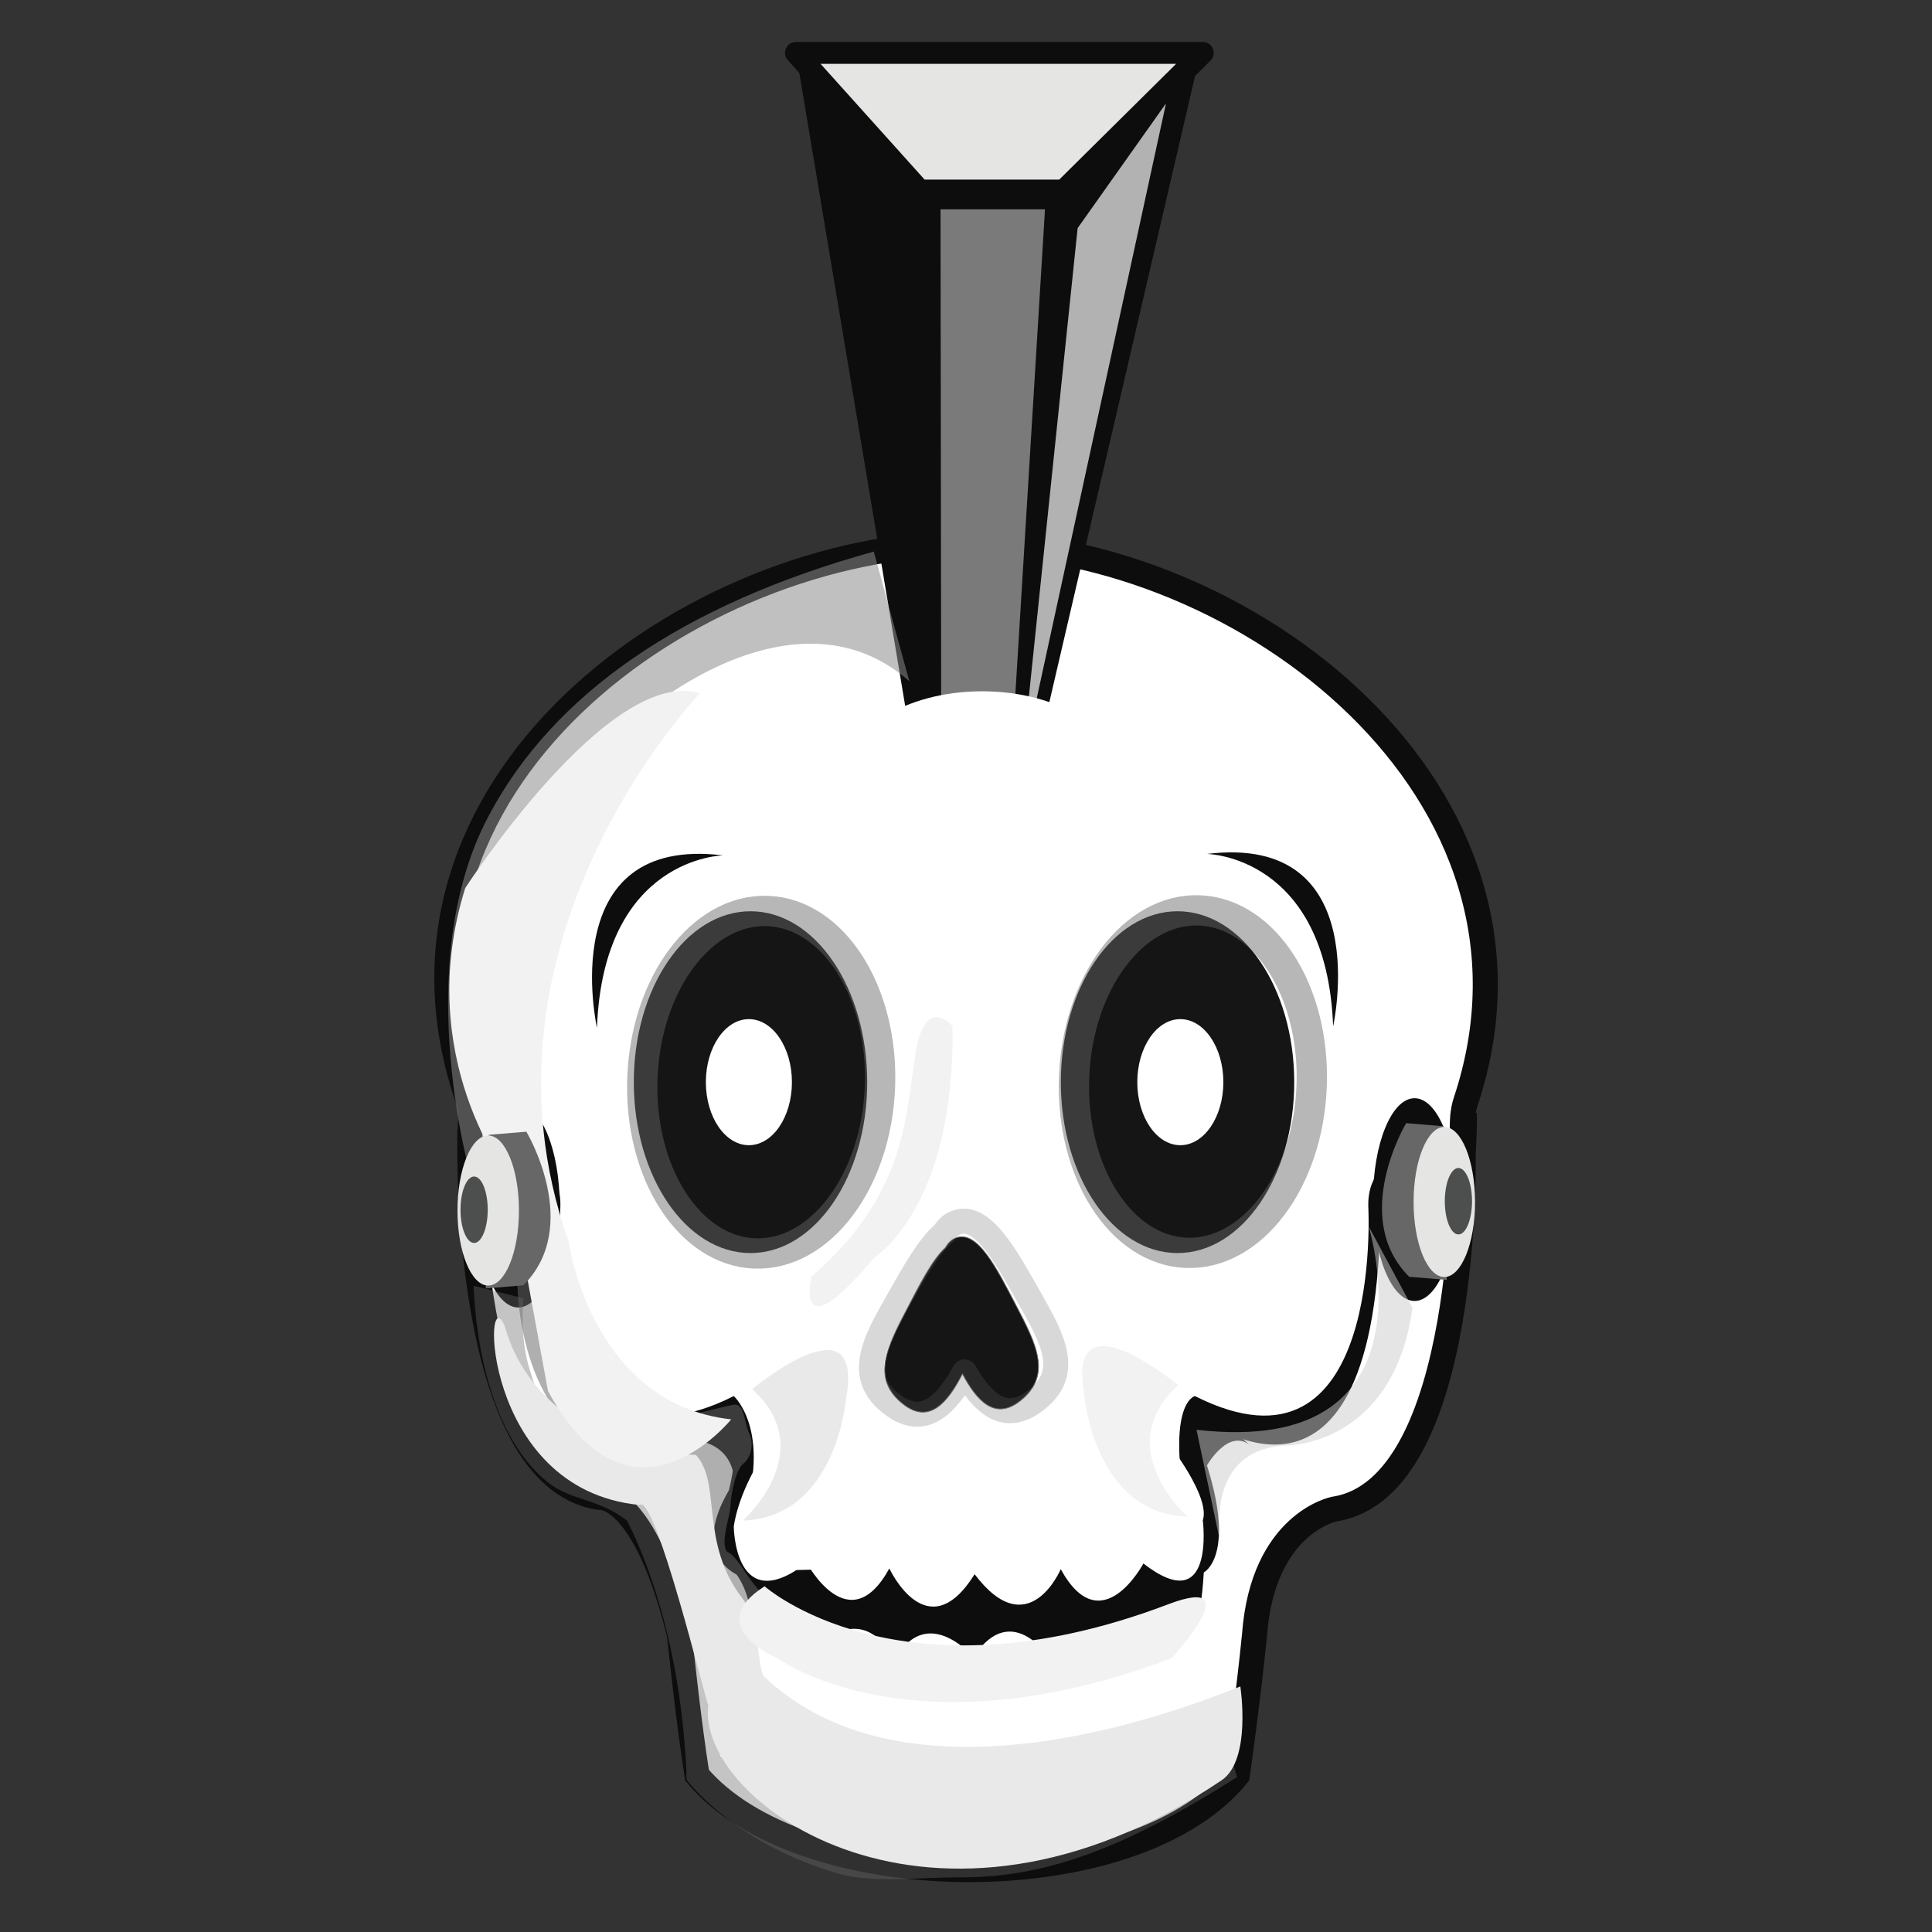 <?xml version="1.0" encoding="utf-8"?>
<!-- Generator: Adobe Illustrator 24.2.0, SVG Export Plug-In . SVG Version: 6.00 Build 0)  -->
<svg version="1.1" id="Layer_1" xmlns="http://www.w3.org/2000/svg" xmlns:xlink="http://www.w3.org/1999/xlink" x="0px" y="0px"
	 viewBox="0 0 396 396" style="enable-background:new 0 0 396 396;" xml:space="preserve">
<rect x="0" y="0" width="396" height="396" fill="#333333" stroke="none"/>
<style type="text/css">
	.st0{fill:#F2F2F2;}
	.st1{fill:#FFFFFF;stroke:#0D0D0D;stroke-width:5.131;stroke-miterlimit:10;}
	.st2{fill:#151515;stroke:#676767;stroke-width:0.16;stroke-miterlimit:10;}
	.st3{fill:#151515;}
	.st4{fill:#FFFFFF;}
	.st5{fill:#0D0D0D;}
	.st6{fill:#676767;}
	.st7{fill:#E5E5E4;}
	.st8{fill:#4D4E4E;}
	.st9{fill:#E5E5E4;stroke:#0D0D0D;stroke-width:4.49;stroke-linejoin:round;stroke-miterlimit:10;}
	.st10{opacity:0.45;fill:#FFFFFF;}
	.st11{opacity:0.68;fill:#FFFFFF;}
	.st12{opacity:0.52;fill:#676767;}
	.st13{opacity:0.39;fill:#676767;}
	.st14{opacity:0.54;fill:#8C8B8B;}
	.st15{fill:none;stroke:#676767;stroke-width:10.263;stroke-linejoin:round;stroke-miterlimit:10;}
	.st16{opacity:0.47;fill:none;stroke:#676767;stroke-width:6.213;stroke-miterlimit:10;}
	.st17{opacity:0.25;fill:none;stroke:#676767;stroke-width:5.131;stroke-linejoin:round;stroke-miterlimit:10;}
	.st18{fill:#E9E9E9;}
	.st19{opacity:0.5;fill:#CDCDCD;}
</style>
<g>
	<path class="st0" d="M236.27,345.67c0,0,12.19-1.28,0.64,8.34c0,0-34,14.75-79.54-0.64"/>
	<path class="st1" d="M300.17,228.15c0,2.77-0.09,5.52-0.26,8.24c0,0,1.41,68.67-26.41,72.92c0,0-14.64,2.84-16.36,25.75
		c-1.24,12.6-3.52,28.8-3.52,28.8c-0.51,0.62-1.04,1.23-1.6,1.83c-22.83,24.2-88.25,23.09-109.15-1.83
		c-1.78-11.13-3.61-28.8-3.61-28.8c-7.23-29.45-16.43-28.14-16.43-28.14c-27.93-4.25-26.52-72.92-26.52-72.92
		c-0.17-2.72,0.65-5.63-0.26-8.24c-22.7-64.82,45.75-114.38,102.19-114.38s123.35,50.84,102.19,114.38
		c-1.38,4.15-0.22,8.68-0.65,12.92"/>
	<path class="st2" d="M208.24,267.54c-3.93-7.53-7.95-15.67-12.44-13.75c-0.82,0.35-1.49,1.03-2.03,1.95
		c-2.71,2.51-5.27,7.6-7.8,12.45c-4.14,7.93-7.53,14.4-0.82,19.63c5.27,4.12,9.04-0.21,12.12-6.24c3.02,5.68,6.7,9.55,11.78,5.59
		C215.76,281.94,212.38,275.47,208.24,267.54z"/>
	<g>
		<ellipse class="st3" cx="241.36" cy="221.81" rx="23.92" ry="35.03"/>
		<ellipse class="st3" cx="153.83" cy="221.81" rx="23.92" ry="35.03"/>
		<ellipse class="st4" cx="153.5" cy="221.81" rx="8.82" ry="12.92"/>
		<ellipse class="st4" cx="241.93" cy="221.81" rx="8.82" ry="12.92"/>
	</g>
	<path class="st5" d="M112.53,240.13c0,0,2.49,2.12,2.33,7.22c0,0-3.23,58.35,35.54,38.8c0,0,8.65,7.67,0.81,28.01
		c-1.5,3.88-1.89,0.37-3.94-1.03c0,0,6.55-19.46,1.7-22.47c0,0-36.07,27.97-36.61-43.01c0,0-4.13-15.34-8.61-0.3
		C103.73,247.35,105.35,235.02,112.53,240.13z"/>
	<path class="st5" d="M282.79,240.13c0,0-2.49,2.12-2.33,7.22c0,0,3.23,58.35-35.54,38.8c0,0-6.68,1.45-0.81,28.01
		c0.9,4.06,1.23-1.27,3.29-2.67c0,0-5.89-17.83-1.05-20.83c0,0,36.07,27.97,36.61-43.01c0,0,4.13-15.34,8.61-0.3
		C291.58,247.35,289.96,235.02,282.79,240.13z"/>
	<path class="st5" d="M247.4,175.03c0,0,24.54,0.33,25.85,35.34C273.25,210.37,282.09,170.77,247.4,175.03z"/>
	<path class="st5" d="M148.21,175.33c0,0-24.54,0.33-25.85,35.34C122.35,210.67,113.52,171.07,148.21,175.33z"/>
	<path class="st5" d="M151.8,291.74l-2.9-1.19l-10.74,4.5c0,0,11.77-1.71,12.4,8.68c0,0-9.95,13.24,0.41,19.01
		c0,0,3.16,3.81,3.16,11.34l18.33,4.37l30.17,1.24l41.49-5.28c0,0,1.96-0.65,2.62-12.11c0,0,6.55-3.27,0.65-21.93
		c0,0,4.69-8.32,9.38-3.67l-12-10.4l-0.81,14.54l0.16,13.28l-10.8,5.89l-76.58,1.96"/>
	<path class="st4" d="M246.54,311.63c0,0,2.6,20.29-12.18,8.84c0,0-8.64,16.31-16.94,1.16c0,0-6.61,15.66-17.65,1.04
		c-9.74,15.59-17.48-1.19-17.48-1.19c-8.3,15.14-16.94-1.16-16.94-1.16c-14.78,11.45-14.95-7.38-14.95-7.39c0,0,0,0,0,0
		s0.65-6.5,6.17-14.94l82.83-2.27C239.4,295.71,248.17,306.76,246.54,311.63z"/>
	<path class="st4" d="M244.29,338.17c0,0-6.22-11.78-12.91,1.3c0,0-7.98-12.77-15.65,1.21c0,0-8.09-13.32-16.15-1.1
		c-11.26-11.23-16.16,0.87-16.16,0.87c-6.55-12.76-15.79-3.09-15.79-3.09c-6.79-10.33-11.25-2.31-11.25-2.31l-1.43,12.27
		c0,0,36.33,13.09,68.4,4.91C223.35,352.24,243.31,356.17,244.29,338.17z"/>
	<ellipse class="st5" cx="289.94" cy="245.88" rx="8.51" ry="20.78"/>
	<ellipse class="st5" cx="106.22" cy="247.21" rx="8.51" ry="20.78"/>
	<path class="st6" d="M295.92,230.85l-7.7-0.64c0,0-11.56,19.31,0.62,31.49l7.7,0.64L295.92,230.85z"/>
	<ellipse class="st7" cx="296.04" cy="246.37" rx="6.3" ry="15.38"/>
	<ellipse class="st8" cx="298.93" cy="246.21" rx="2.79" ry="6.81"/>
	<polygon class="st5" points="163.15,10.84 246.05,10.84 213.81,149.39 186.32,149.39 	"/>
	<polygon class="st9" points="163.15,10.84 188.52,39.06 218.03,39.06 246.53,10.84 	"/>
	<polygon class="st10" points="192.78,42.91 192.92,149.89 207.65,149.89 214.19,42.91 	"/>
	<ellipse class="st4" cx="201.31" cy="159.65" rx="28.54" ry="17.96"/>
	<polygon class="st11" points="220.88,46.76 209.33,157.73 238.99,21.2 	"/>
	<path class="st12" d="M161.22,330.27l-7.06,3.85c0-6.08-6.28-11.42-7.08-11.71c-0.98-0.2-1.6-0.62-2.32-1.34
		c-5.07-5.07,3.78-12.72-1.5-19.02c-5.29-6.31-15.39,1.28-24.62-7.62c-14.05-12.26-12.63-34.76-12.57-35.72l10.24,0.72l-5.12-0.36
		l5.12,0.35c-0.01,0.18-2.54,20.45,9.11,27.3c10.79,6.35,14.2,3.45,24.9,1.21c2.32-0.48,2.19,3.63,3.21,5.77
		c1.02,2.14,0.56,4.92-1.28,6.41c-1.29,1.07-2.39,5.31-2.57,8.98c-0.08,1.73-2.11,7.29-0.64,8.98
		C152.26,319.52,153.53,326.42,161.22,330.27z"/>
	<path class="st13" d="M197.14,384.8c-9.52,0-18.53,1.21-25.33-0.77c-20.59-5.99-29.99-17.99-30.48-18.48
		c-0.9-0.9-0.58-1.29-0.64-2.57c-1.39-28.76-9.57-46.25-12.19-51.32c-5.77-4.49-11.47-4.1-16.04-7.7
		c-14.95-11.77-15.26-39.25-15.39-40.41l10.26,2.57c0.01,0.06-1.02,7.37,1.28,14.75c2.89,9.25,4.97,13.67,9.62,17.32
		c3.3,2.6,7.38,6.32,11.57,5.81c1.81-0.22,3.6,0.53,4.7,1.98c0.32,0.41,3.16,4.3,6.15,13.18c3.71,11.03,6.05,24.74,6.96,40.78
		c3.43,2.91,13.08,10.26,27.53,14.36c24.35,6.92,50.25,1.86,76.96-15.02l1.46,4.98C230.09,379.12,214.04,384.79,197.14,384.8z"/>
	<path class="st14" d="M97.18,243.68c-0.43-1.25-13.43-45.22,2.82-76.15c13.29-25.31,39.91-43.63,79.1-54.47l7.28,26.56
		c-25.77-22.68-65.27,9.92-77.22,32.54c-14.23,26.93-3.51,58.3-3.42,58.57L97.18,243.68z"/>
	<path class="st15" d="M154.17,284.73"/>
	
		<ellipse transform="matrix(0.038 -0.999 0.999 0.038 -71.469 369.318)" class="st16" cx="156.08" cy="221.78" rx="35.13" ry="24.37"/>
	<path class="st17" d="M210.85,265.75c-4.71-8.28-9.53-17.24-14.91-15.13c-0.98,0.38-1.79,1.13-2.43,2.15
		c-3.24,2.76-6.32,8.37-9.35,13.7c-4.96,8.73-9.02,15.85-0.98,21.61c6.32,4.53,10.84-0.23,14.53-6.87
		c3.62,6.26,8.03,10.51,14.13,6.15C219.87,281.6,215.81,274.48,210.85,265.75z"/>
	<path class="st18" d="M154.17,284.73c0,0,23.09-19.24,19.24,1.92c0,0-1.92,24.37-21.17,25.02
		C152.24,311.67,168.28,297.56,154.17,284.73z"/>
	<path class="st18" d="M103.49,271.9c4.14,15.21,19.28,25.89,39.13,26.3c5.38,5.76,0.64,17.96,9.62,29.51
		c3.73,4.8,2.81,14.45,4.49,16.04c22.75,21.49,62.48,15.93,97.5,1.92c0,0,2.35,15.07-3.85,19.24
		c-59.01,39.77-107.76,4.49-105.2-15.39c-0.54-0.81-10.9-43.62-14.11-41.05C98.36,305.26,98.96,261.01,103.49,271.9z"/>
	<path class="st0" d="M239.47,328.82c-55.03,20.93-82.75-3.68-82.75-3.68c-13.03,8.29,2.61,14.73,2.61,14.73s27.37,20.26,80.8,0
		C240.12,339.87,256.41,322.38,239.47,328.82z"/>
	<path class="st0" d="M143.46,142.12c0,0-48.75,50.67-26.94,112.25c0,0,4.49,33.35,33.35,36.56c0,0-20.58,25.55-37.55-5.83
		l-7.99-43.56c0,0-19.87-24.74-8.97-59.52C95.36,182.03,124.85,136.35,143.46,142.12z"/>
	<path class="st19" d="M250.38,317.44c0,0-4.49-20.53,13.47-21.17c0,0,21.81,0,25.66-28.22l-8.98-16.68c0,0,14.75,47.47-35.28,41.69
		L250.38,317.44z"/>
	
		<ellipse transform="matrix(0.038 -0.999 0.999 0.038 13.799 457.601)" class="st16" cx="244.57" cy="221.63" rx="35.13" ry="24.37"/>
	<path class="st0" d="M179.18,257.79c0,0,16.68-10.26,16.04-47.47c0,0-5.77-7.06-7.7,6.41c-1.92,13.47-2.57,28.86-21.17,44.9
		C166.35,261.64,162.51,277.68,179.18,257.79z"/>
	<path class="st0" d="M241.49,283.93c0,0-23.09-19.24-19.24,1.92c0,0,1.92,24.37,21.17,25.02
		C243.42,310.87,227.38,296.76,241.49,283.93z"/>
	<path class="st6" d="M100.19,232.6l7.7-0.64c0,0,11.56,19.31-0.62,31.49l-7.7,0.64L100.19,232.6z"/>
	<ellipse class="st7" cx="100.07" cy="248.12" rx="6.3" ry="15.38"/>
	<ellipse class="st8" cx="97.18" cy="247.96" rx="2.79" ry="6.81"/>
</g>
</svg>
